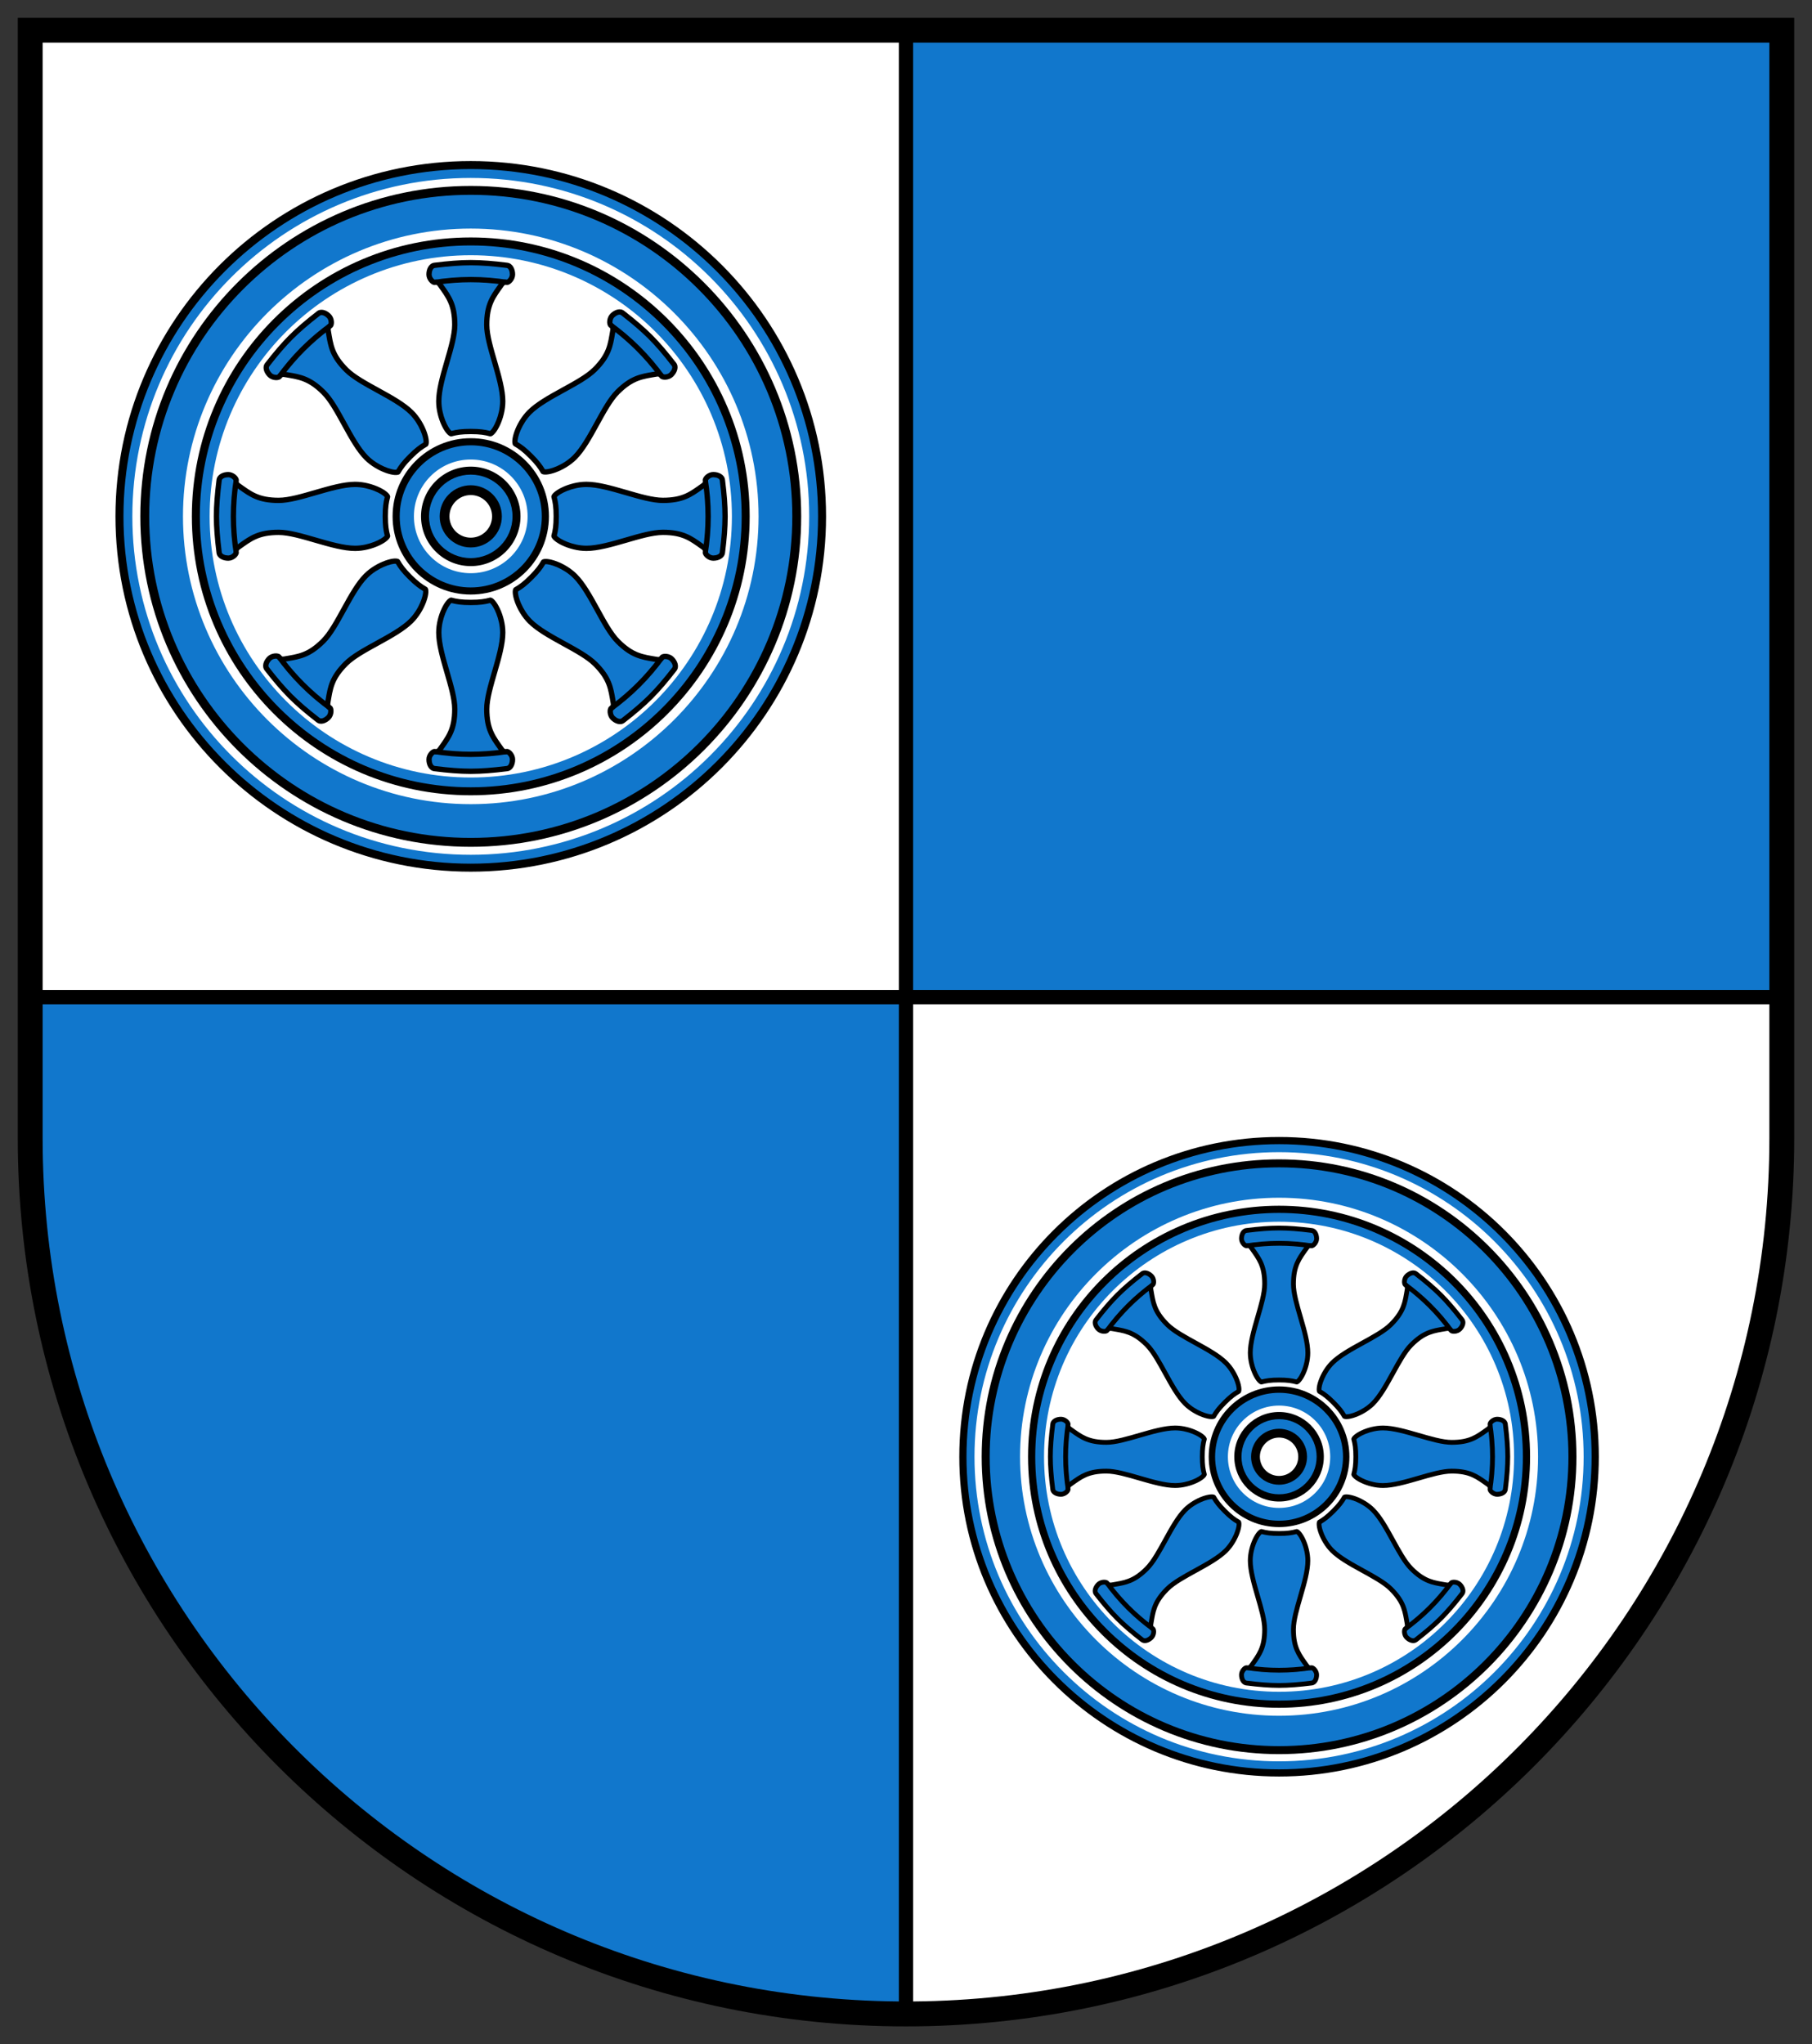 <?xml version="1.0" encoding="utf-8"?>
<!-- Generator: Adobe Illustrator 16.0.3, SVG Export Plug-In . SVG Version: 6.00 Build 0)  -->
<!DOCTYPE svg PUBLIC "-//W3C//DTD SVG 1.1//EN" "http://www.w3.org/Graphics/SVG/1.1/DTD/svg11.dtd">
<svg version="1.1"
	 id="Wappen_Erxleben" xmlns:dc="http://purl.org/dc/elements/1.1/" xmlns:cc="http://creativecommons.org/ns#" xmlns:rdf="http://www.w3.org/1999/02/22-rdf-syntax-ns#" xmlns:svg="http://www.w3.org/2000/svg" xmlns:sodipodi="http://sodipodi.sourceforge.net/DTD/sodipodi-0.dtd" xmlns:inkscape="http://www.inkscape.org/namespaces/inkscape" sodipodi:docname="Erxleben.svg" inkscape:version="0.45.1+0.46pre1+devel" inkscape:output_extension="org.inkscape.output.svg.inkscape" sodipodi:version="0.32"
	 xmlns="http://www.w3.org/2000/svg" xmlns:xlink="http://www.w3.org/1999/xlink" x="0px" y="0px" width="510px" height="575.33px"
	 viewBox="-5 -4.998 510 575.33" enable-background="new -5 -4.998 510 575.33" xml:space="preserve">
<rect x="-5" y="-4.998" width="510" height="575.33" fill="#333333" stroke="none"/>
<symbol  id="Rad__x28_Erxleben_x29_" viewBox="-100 -100 200 200">
	<g>
		<path fill="#1177CC" d="M0-98.875C-54.52-98.875-98.875-54.52-98.875,0S-54.52,98.875,0,98.875S98.875,54.52,98.875,0
			S54.52-98.875,0-98.875z"/>
		<path d="M0,97.75c53.899,0,97.75-43.851,97.75-97.75S53.899-97.75,0-97.75S-97.75-53.899-97.75,0S-53.899,97.75,0,97.75 M0,100
			c-55.229,0-100-44.771-100-100S-55.229-100,0-100S100-55.229,100,0S55.229,100,0,100L0,100z"/>
	</g>
	<g>
		<path d="M0-94.125C-51.901-94.125-94.125-51.9-94.125,0S-51.901,94.125,0,94.125S94.125,51.9,94.125,0S51.901-94.125,0-94.125z"/>
		<path fill="#FFFFFF" d="M0,93c51.28,0,93-41.72,93-93S51.28-93,0-93S-93-51.28-93,0S-51.28,93,0,93 M0,95.25
			c-52.603,0-95.25-42.647-95.25-95.25S-52.603-95.25,0-95.25S95.25-52.603,95.25,0S52.603,95.25,0,95.25L0,95.25z"/>
	</g>
	<g>
		<path fill="#FFFFFF" d="M0-85.75c-47.283,0-85.75,38.468-85.75,85.75S-47.283,85.75,0,85.75S85.75,47.282,85.75,0
			S47.283-85.75,0-85.75z"/>
		<path fill="#1177CC" d="M0,81c44.664,0,81-36.337,81-81S44.664-81,0-81S-81-44.663-81,0S-44.664,81,0,81 M0,90.5
			c-49.978,0-90.5-40.521-90.5-90.5c0-49.978,40.522-90.5,90.5-90.5S90.5-49.978,90.5,0C90.5,49.979,49.978,90.5,0,90.5L0,90.5z"/>
	</g>
	<g>
		<path fill="#1177CC" d="M0-77.375c-42.665,0-77.375,34.71-77.375,77.375S-42.665,77.375,0,77.375S77.375,42.665,77.375,0
			S42.665-77.375,0-77.375z"/>
		<path d="M0,76.25c42.044,0,76.25-34.206,76.25-76.25S42.044-76.25,0-76.25S-76.25-42.044-76.25,0S-42.044,76.25,0,76.25 M0,78.5
			c-43.351,0-78.5-35.149-78.5-78.5S-43.351-78.5,0-78.5c43.35,0,78.5,35.149,78.5,78.5S43.35,78.5,0,78.5L0,78.5z"/>
	</g>
	<g>
		<path fill="#FFFFFF" d="M73.5,0c0-40.59-32.912-73.5-73.5-73.5c-40.59,0-73.5,32.91-73.5,73.5S-40.59,73.5,0,73.5
			C40.588,73.5,73.5,40.59,73.5,0z"/>
	</g>
	<g>
		<path fill="#1177CC" d="M0-21c-11.58,0-21,9.421-21,21s9.42,21,21,21s21-9.421,21-21S11.58-21,0-21z"/>
		<path d="M0,20c11.028,0,20-8.972,20-20S11.028-20,0-20s-20,8.972-20,20S-11.028,20,0,20 M0,22c-12.149,0-22-9.851-22-22
			s9.851-22,22-22s22,9.851,22,22S12.149,22,0,22L0,22z"/>
	</g>
	<g>
		<path d="M0-15c-8.271,0-15,6.729-15,15s6.729,15,15,15S15,8.271,15,0S8.271-15,0-15z"/>
		<path fill="#FFFFFF" d="M0,14c7.72,0,14-6.28,14-14S7.72-14,0-14S-14-7.72-14,0S-7.72,14,0,14 M0,16c-8.836,0-16-7.164-16-16
			s7.164-16,16-16S16-8.836,16,0S8.836,16,0,16L0,16z"/>
	</g>
	<g>
		<path d="M0-10.25c-5.652,0-10.25,4.598-10.25,10.25S-5.652,10.25,0,10.25S10.25,5.652,10.25,0S5.652-10.25,0-10.25z"/>
		<path fill="#1177CC" d="M0,8.75c4.825,0,8.75-3.925,8.75-8.75S4.825-8.75,0-8.75S-8.75-4.825-8.75,0S-4.825,8.75,0,8.75 M0,11.75
			c-6.489,0-11.75-5.261-11.75-11.75S-6.489-11.75,0-11.75S11.75-6.489,11.75,0S6.489,11.75,0,11.75L0,11.75z"/>
	</g>
	<g>
		<path fill="#FFFFFF" d="M6,0c0-3.313-2.687-6-6-6s-6,2.687-6,6s2.687,6,6,6S6,3.313,6,0z"/>
	</g>
</symbol>
<symbol  id="Speiche" viewBox="-12.5 -24.827 25 49.654">
	<g>
		<path fill="#1177CC" d="M-5.563-24.081C-6.377-23.991-9-19.773-9-14.942c0,3.191,1.185,7.269,2.33,11.212
			C-5.554,0.11-4.5,3.739-4.5,6.559c0,5.505-1.647,7.813-3.733,10.737l-0.419,0.588c-0.199,0.281-0.48,0.679-1.141,0.679
			c-0.104,0-0.229-0.011-0.379-0.034c0,0-0.001,0-0.001,0c-0.525,0-1.576,1.055-1.576,2.229c0,1.178,0.529,2.435,1.539,2.563
			c4.177,0.524,7.232,0.75,10.212,0.757c2.978-0.007,6.032-0.232,10.21-0.757c1.01-0.128,1.539-1.385,1.539-2.563
			c0-0.532-0.224-1.111-0.613-1.589c-0.344-0.422-0.731-0.643-0.936-0.643l0,0c-0.178,0.025-0.302,0.036-0.407,0.036
			c-0.661,0-0.943-0.397-1.129-0.661l-0.432-0.605C6.147,14.372,4.5,12.063,4.5,6.559C4.5,3.739,5.554,0.11,6.67-3.73
			C7.815-7.674,9-11.751,9-14.942c0-4.807-2.596-9.005-3.46-9.133c-1.515,0.401-2.908,0.634-5.506,0.634
			C-2.646-23.441-4.039-23.677-5.563-24.081z"/>
		<path d="M0,23.327c2.947-0.007,5.973-0.231,10.117-0.751C10.67,22.507,11,21.597,11,20.758c0-0.684-0.558-1.327-0.838-1.47
			c-0.131,0.017-0.253,0.024-0.368,0.024c-1.048,0-1.533-0.684-1.753-0.994l-0.417-0.586C5.459,14.699,3.75,12.304,3.75,6.559
			c0-2.926,1.068-6.604,2.2-10.498c1.131-3.893,2.3-7.919,2.3-11.003c0-3.927-1.891-7.576-2.819-8.33
			c-1.46,0.369-2.881,0.58-5.382,0.58H0.002h-0.05h-0.001c-2.501,0-3.923-0.211-5.382-0.58c-0.928,0.754-2.819,4.403-2.819,8.33
			c0,3.084,1.169,7.11,2.3,11.003c1.131,3.895,2.2,7.572,2.2,10.498c0,5.745-1.709,8.141-3.874,11.174l-0.431,0.604
			c-0.207,0.292-0.691,0.976-1.74,0.976c-0.115,0-0.236-0.008-0.368-0.024c-0.28,0.143-0.838,0.786-0.838,1.47
			c0,0.839,0.33,1.749,0.882,1.818C-5.973,23.096-2.947,23.32,0,23.327 M0,24.827c-3.15-0.007-6.326-0.264-10.305-0.763
			c-1.441-0.182-2.195-1.738-2.195-3.307c0-1.526,1.318-2.981,2.299-2.981c0.05,0,0.099,0.004,0.147,0.012
			c0.103,0.017,0.188,0.024,0.26,0.024c0.28,0,0.361-0.124,0.529-0.361c2.302-3.25,4.015-5.28,4.015-10.893
			c0-5.607-4.5-15.113-4.5-21.501c0-4.911,2.723-9.885,4.219-9.885c0.055,0,0.108,0.007,0.16,0.021
			c1.443,0.385,2.751,0.614,5.322,0.614c0.016,0,0.032,0,0.049,0c0.016,0,0.033,0,0.049,0c2.571,0,3.879-0.229,5.322-0.614
			c0.051-0.014,0.105-0.021,0.16-0.021c1.496,0,4.219,4.974,4.219,9.885c0,6.388-4.5,15.894-4.5,21.501
			c0,5.612,1.713,7.643,4.015,10.893c0.168,0.237,0.249,0.361,0.529,0.361c0.072,0,0.157-0.008,0.26-0.024
			c0.048-0.008,0.098-0.012,0.147-0.012c0.98,0,2.299,1.455,2.299,2.981c0,1.568-0.754,3.125-2.195,3.307
			C6.326,24.563,3.15,24.82,0,24.827L0,24.827z"/>
	</g>
	<path d="M-9.031,17.928c2.954,0.407,5.965,0.63,9.031,0.63c3.065,0,6.077-0.223,9.03-0.63l1.676,1.257
		C7.216,19.741,3.646,20.058,0,20.058s-7.216-0.316-10.706-0.873L-9.031,17.928z"/>
</symbol>
<path id="Schild_aussen" d="M0,0v315.33c0,138.071,111.929,250,250,250s250-111.929,250-250V0H0z"/>
<rect x="7" y="7" fill="#FFFFFF" width="241" height="266.665"/>
<rect x="252" y="7" fill="#1177CC" width="241" height="266.665"/>
<path fill="#1177CC" d="M248,558.305v-280.64H7v37.665C7,448.865,114.718,557.229,248,558.305z"/>
<path fill="#FFFFFF" d="M252,558.305c133.281-1.076,241-109.439,241-242.975v-37.665H252V558.305z"/>
<use xlink:href="#Rad__x28_Erxleben_x29_"  width="200" height="200" id="Rad" x="-100" y="-100" transform="matrix(1 0 0 -1 127.5 140.333)" overflow="visible"/>
<use xlink:href="#Speiche"  width="25" height="49.654" x="-12.5" y="-24.827" transform="matrix(1 0 0 -1 127.5 93.002)" overflow="visible"/>
<use xlink:href="#Speiche"  width="25" height="49.654" x="-12.5" y="-24.827" transform="matrix(-1 0 0 1 127.5 188.002)" overflow="visible"/>
<use xlink:href="#Speiche"  width="25" height="49.654" x="-12.5" y="-24.827" transform="matrix(4.489659e-011 -1 -1 -4.489659e-011 80 140.333)" overflow="visible"/>
<use xlink:href="#Speiche"  width="25" height="49.654" x="-12.5" y="-24.827" transform="matrix(8.737788e-008 1 1 -8.737788e-008 175 140.333)" overflow="visible"/>
<use xlink:href="#Speiche"  width="25" height="49.654" x="-12.5" y="-24.827" transform="matrix(0.707 -0.707 -0.707 -0.707 93.913 106.915)" overflow="visible"/>
<use xlink:href="#Speiche"  width="25" height="49.654" x="-12.5" y="-24.827" transform="matrix(-0.707 0.707 0.707 0.707 161.088 174.09)" overflow="visible"/>
<use xlink:href="#Speiche"  width="25" height="49.654" x="-12.5" y="-24.827" transform="matrix(-0.707 -0.707 -0.707 0.707 93.793 173.97)" overflow="visible"/>
<use xlink:href="#Speiche"  width="25" height="49.654" x="-12.5" y="-24.827" transform="matrix(0.707 0.707 0.707 -0.707 160.969 106.794)" overflow="visible"/>
<use xlink:href="#Rad__x28_Erxleben_x29_"  width="200" height="200" id="Rad_1_" x="-100" y="-100" transform="matrix(0.9 0 0 -0.9 355 405.002)" overflow="visible"/>
<use xlink:href="#Speiche"  width="25" height="49.654" x="-12.5" y="-24.827" transform="matrix(0.9 0 0 -0.9 355 362.303)" overflow="visible"/>
<use xlink:href="#Speiche"  width="25" height="49.654" x="-12.5" y="-24.827" transform="matrix(-0.9 0 0 0.9 355 447.702)" overflow="visible"/>
<use xlink:href="#Speiche"  width="25" height="49.654" x="-12.5" y="-24.827" transform="matrix(4.040695e-011 -0.9 -0.9 -4.040695e-011 312.3 405.002)" overflow="visible"/>
<use xlink:href="#Speiche"  width="25" height="49.654" x="-12.5" y="-24.827" transform="matrix(7.864011e-008 0.9 0.9 -7.864011e-008 397.7 405.002)" overflow="visible"/>
<use xlink:href="#Speiche"  width="25" height="49.654" x="-12.5" y="-24.827" transform="matrix(0.636 -0.636 -0.636 -0.636 324.807 374.81)" overflow="visible"/>
<use xlink:href="#Speiche"  width="25" height="49.654" x="-12.5" y="-24.827" transform="matrix(-0.636 0.636 0.636 0.636 385.194 435.196)" overflow="visible"/>
<use xlink:href="#Speiche"  width="25" height="49.654" x="-12.5" y="-24.827" transform="matrix(-0.636 -0.636 -0.636 0.636 324.806 435.196)" overflow="visible"/>
<use xlink:href="#Speiche"  width="25" height="49.654" x="-12.5" y="-24.827" transform="matrix(0.636 0.636 0.636 -0.636 385.193 374.809)" overflow="visible"/>
</svg>
